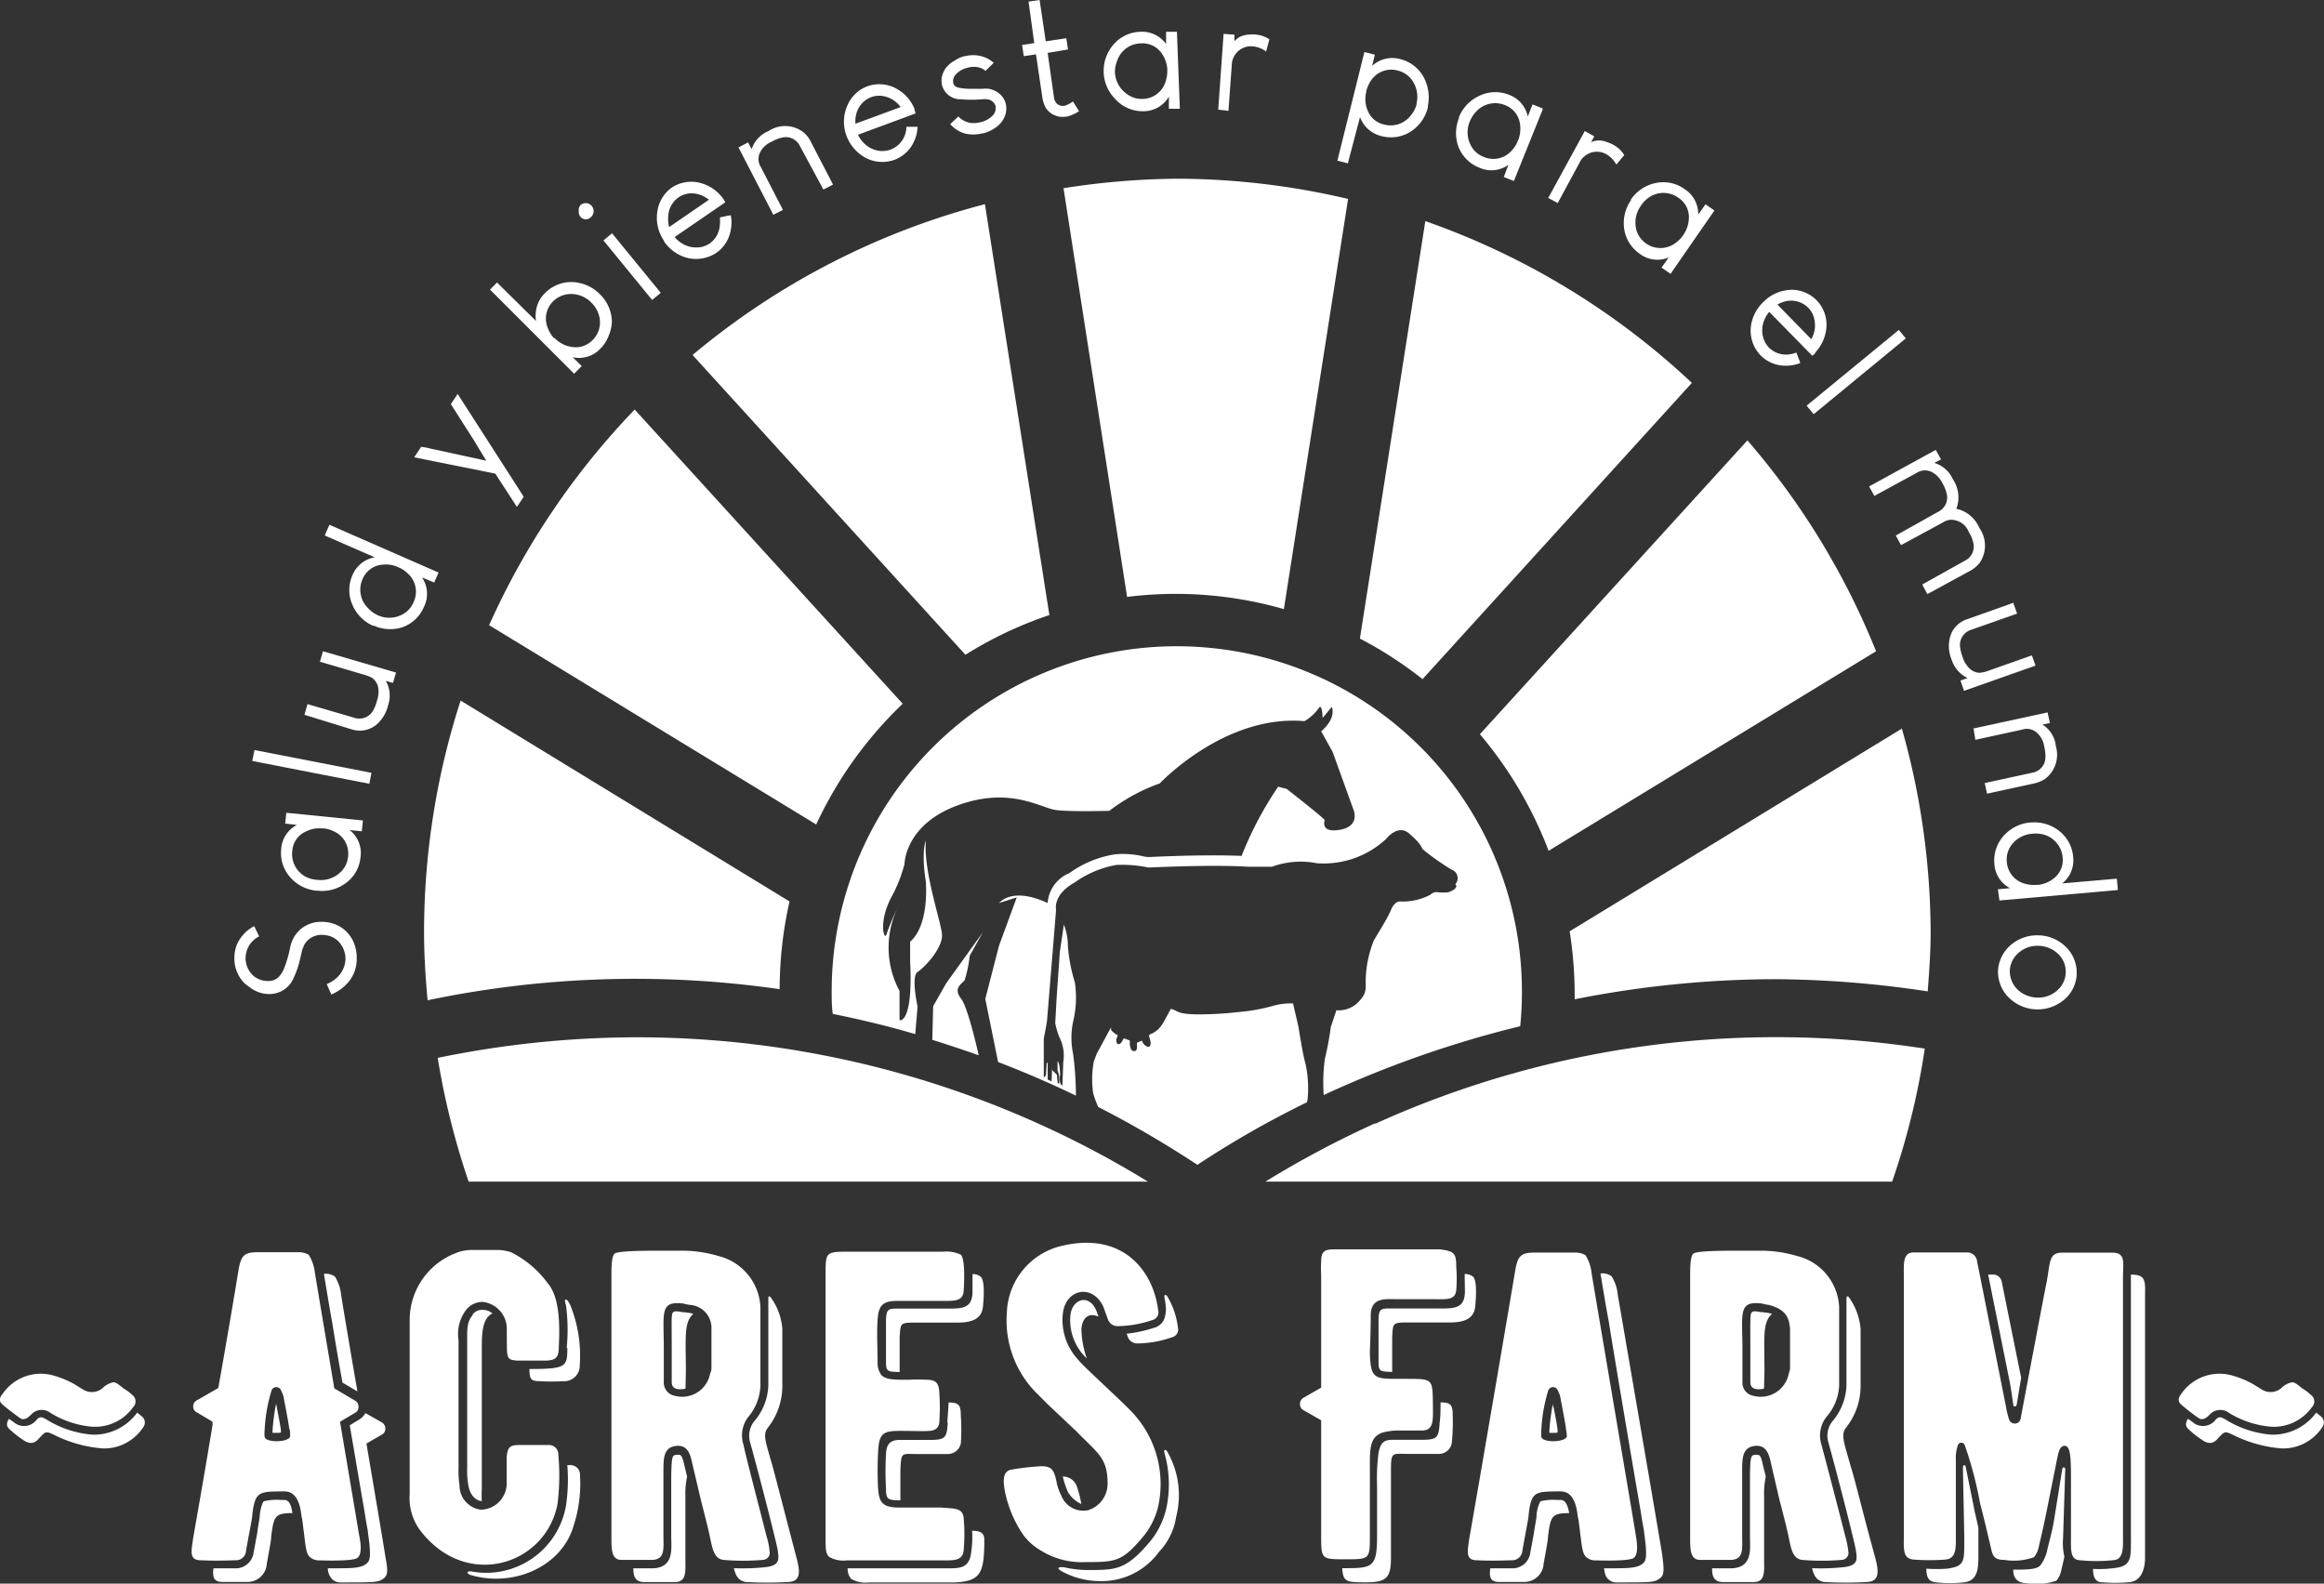 <svg xmlns="http://www.w3.org/2000/svg" viewBox="0 0 190.77 130"><rect x="0" y="0" width="190.77" height="130" fill="#333333" stroke="none"/><defs><style>.cls-1,.cls-2{fill:#fff;}.cls-2{fill-rule:evenodd;}</style></defs><g id="Capa_2" data-name="Capa 2"><g id="Capa_1-2" data-name="Capa 1"><path class="cls-1" d="M155.32,97A60.78,60.78,0,0,0,158,86.08a79.71,79.71,0,0,0-45.07,6.15l0,0h-.09A80.72,80.72,0,0,0,103.87,97Z"/><path class="cls-1" d="M94.23,97a80.21,80.21,0,0,0-42-11.85,81.46,81.46,0,0,0-16.3,1.69A62.4,62.4,0,0,0,38.47,97Z"/><path class="cls-1" d="M86.14,50.49,80.85,16.76a61.51,61.51,0,0,0-24,12.38l22.4,24.61A32.24,32.24,0,0,1,86.14,50.49Z"/><path class="cls-1" d="M64,81.2A32.75,32.75,0,0,1,64.81,74l-27-16.49a61.88,61.88,0,0,0-3,19c0,1.89.12,3.75.29,5.6A83.27,83.27,0,0,1,64,81.2Z"/><path class="cls-1" d="M96.6,48.75A32.29,32.29,0,0,1,105.39,50l5.27-33.67a61.8,61.8,0,0,0-14-1.66,62.76,62.76,0,0,0-9.36.78L92.52,49A32.25,32.25,0,0,1,96.6,48.75Z"/><path class="cls-1" d="M74.1,57.77l-22-24.15a62.11,62.11,0,0,0-11.95,17.7L67,67.68A32.8,32.8,0,0,1,74.1,57.77Z"/><path class="cls-1" d="M156.12,59.81,128.85,76.45a33.75,33.75,0,0,1,.41,5c0,.19,0,.38,0,.58a85.24,85.24,0,0,1,16.43-1.65,86.19,86.19,0,0,1,12.55,1c.12-1.6.24-3.2.24-4.83A62,62,0,0,0,156.12,59.81Z"/><path class="cls-1" d="M138.88,31.43A61.76,61.76,0,0,0,117,18.15l-5.37,34.27a32.28,32.28,0,0,1,5.14,3.33Z"/><path class="cls-1" d="M127.12,69.84,154,53.46a61.49,61.49,0,0,0-10.56-17.31L121.48,60.27A32.88,32.88,0,0,1,127.12,69.84Z"/><path class="cls-2" d="M79.19,80.45a10.35,10.35,0,0,0,.41-2l1.08-1.92-3,4.17-1.08,1.9-.07,2.76c1.28.4,2.55.82,3.81,1.27-.35-1.55-1-4.11-1.46-4.67C78.2,81.09,79,80.74,79.19,80.45Z"/><path class="cls-2" d="M96.6,53.05A28.33,28.33,0,0,0,68.27,81.38c0,.62,0,1.23.09,1.85,2.28.46,4.54,1,6.77,1.66l.19-2.26s-.55-2.49,0-2.84,2.14-2,2-3.16S75.8,71.48,76,69c0,0-.4.82,0,3.39,0,0,.31,3.55-1.29,4.91V79S75,83.2,74,83.74l-.16,0V81.35a7.55,7.55,0,0,1,0-7.14,19.31,19.31,0,0,0-1.07,2.48c-.15.61-.73-.93.42-3.08a11.73,11.73,0,0,0,1-2.47l.06-.21s0-3.21,4.34-4.81,6.86.23,8.12.38,4.35.06,4.35.06a15.13,15.13,0,0,1,4.14-2.25s5.34-5.69,11.88-5.11a3.85,3.85,0,0,0,1.16-1.05c.3-.52.33.79.33.79l.75-.91s.44.88-.87,2l.94,1.69,1.74,4.82s.5,1.28-1.11,1.57-1.31-.67-1.28-.78-3.12-2.57-3.12-2.57l-.7-.18a28.82,28.82,0,0,0-3,5.68c-1.47-.06-3.85-.08-7.52.09h-.2a2.8,2.8,0,0,1-.38-.06,7.22,7.22,0,0,0-2.29-.16,8.72,8.72,0,0,0-3.76,1.55A2.85,2.85,0,0,0,86,74.13c-1.32-.62-3-1-4,0l1.46-.46L82,77.65,80.88,82l1.05,5.18q3.24,1.24,6.39,2.76a26.77,26.77,0,0,0-.23-3.42,6.41,6.41,0,0,1,0-2.66,8.38,8.38,0,0,0,.14-3.23,13.09,13.09,0,0,1-.57-3,4.88,4.88,0,0,0-.33-1.73L87,78.13,86.73,82,86.62,84a7.63,7.63,0,0,0,.32,1.1,3.35,3.35,0,0,1,.34,2.1l-.07,1.9s-.31,0-.19-.91c0,0,0-.93-.21-1.07l0,.75a2,2,0,0,1,.12,1.1l-.11-.07-.06-.67-.39-.39,0-.29-.05,1.22L86,88.61V87.3l-.08-.09-.06,1.05-.18.2h0V85.27l.19-1,.08-.5.74-9.09s-.3-1.22,1.53-2.24A8.42,8.42,0,0,1,91.65,71a10.84,10.84,0,0,1,2.61.21c.42,0,5.06-.25,8.24-.06l1.91,0a6.89,6.89,0,0,1,3.68-.29,7.52,7.52,0,0,0,5.7-2s.95-1.24,1.87-.45,1,1.07,1.11,1.29a19.36,19.36,0,0,0,2.39,1.69.74.74,0,0,1,.3,1.2s.4.3-.58.66a4.46,4.46,0,0,1-.79,0,.72.72,0,0,0-.68.2,4.88,4.88,0,0,1-2.53.55s-.42,0-.7.7-1.21,2.14-1.42,2.53a9.46,9.46,0,0,0-.63,2.71c-.09,1.08.17,1.46-.51,2.19a2.25,2.25,0,0,1-1.92.8l-.46,1.38a24,24,0,0,1-.48,2.58,14.44,14.44,0,0,0-.1,3,88.07,88.07,0,0,1,16.13-5.65c.09-.91.14-1.83.14-2.77A28.33,28.33,0,0,0,96.6,53.05Z"/><path class="cls-2" d="M107.33,90.3a9.43,9.43,0,0,0-.17-3c-.22-.71-.57-3-.57-3l-.45-1.93a5.37,5.37,0,0,0-1.5.16,15.27,15.27,0,0,1-3,.55,29.07,29.07,0,0,1-3.23.19c-1.49,0-1.7-.21-2-.35a1.16,1.16,0,0,0-.3-.1l-.59,1.08a2.57,2.57,0,0,1-.52.66,3.51,3.51,0,0,1-.4.27c-.07,0-.31.11-.28.23s.23.59.07.81-.64-.2-.64-.45l-.42.18s0,.37,0,.42a.36.36,0,0,1-.13.26h-.06c-.22,0-.27-.07-.34-.26a1.91,1.91,0,0,1-.06-.33,2.44,2.44,0,0,0,0-.28l-.49-.18a3.79,3.79,0,0,1-.2.34c-.1.13-.3.25-.39,0s.07-.45.09-.59l-.18-.1s-.34-.25-.36-.34,0-.14,0-.21l-.18.31c-.39.74-1,1.85-1,1.85l-.24.63a7.92,7.92,0,0,0-.05,2.65,9.53,9.53,0,0,0,.41,1.1,85,85,0,0,1,8.14,4.75,79.58,79.58,0,0,1,9-5.14A.81.81,0,0,1,107.33,90.3Z"/><path class="cls-1" d="M19.24,78.75v-.11a2.84,2.84,0,0,1,.32-1.34,4.14,4.14,0,0,1,.31-.46l.27-.3a3.77,3.77,0,0,1,.46-.36,1.25,1.25,0,0,1,.27-.15h0l.4.83a2.43,2.43,0,0,0-.49.35,2,2,0,0,0-.62,1.46h0A1.93,1.93,0,0,0,20.7,80a1.44,1.44,0,0,0,.32.26,1.81,1.81,0,0,0,1,.27,1.14,1.14,0,0,0,.88-.36,2.07,2.07,0,0,0,.39-.6,9.86,9.86,0,0,0,.55-1.91,3.11,3.11,0,0,1,.21-.57,2.46,2.46,0,0,1,.39-.58,2.56,2.56,0,0,1,.33-.31,2,2,0,0,1,.29-.19,2.62,2.62,0,0,1,1.23-.34h.1a3,3,0,0,1,1.4.33,2.75,2.75,0,0,1,1.26,1.4,3.32,3.32,0,0,1,.23,1.07v.12A3.05,3.05,0,0,1,29,80a4.38,4.38,0,0,1-.29.48,3.54,3.54,0,0,1-.67.67,3.34,3.34,0,0,1-.57.36l-.27.13-.38-.85a3.47,3.47,0,0,0,.6-.34,3,3,0,0,0,.34-.3,1.85,1.85,0,0,0,.34-.47,2.07,2.07,0,0,0,.26-1v0a2.07,2.07,0,0,0-.41-1.2,1.55,1.55,0,0,0-.26-.29,1.76,1.76,0,0,0-.7-.37,2.61,2.61,0,0,0-.6-.08h0a1.66,1.66,0,0,0-1.18.5,1.72,1.72,0,0,0-.27.39c0,.07-.07.16-.11.28s-.08.32-.17.69a7.51,7.51,0,0,1-.56,1.69,2.15,2.15,0,0,1-2,1.31H22A2.67,2.67,0,0,1,20.44,81a3.34,3.34,0,0,1-.36-.28,2.49,2.49,0,0,1-.34-.41,2.6,2.6,0,0,1-.32-.62A2.8,2.8,0,0,1,19.24,78.75Z"/><path class="cls-1" d="M23.08,69.72a2.41,2.41,0,0,1,1.28-2h.05l-1-.11h0l.09-.89,0,0,6.29.63,0,0-.09.89h0l-1-.1h0a2.39,2.39,0,0,1,.89,2.26h0a2.94,2.94,0,0,1-1.26,2.13,3.23,3.23,0,0,1-2.22.59H26A3.27,3.27,0,0,1,23.81,72,3,3,0,0,1,23.08,69.72Zm3,2.51h0a2.33,2.33,0,0,0,1.94-.7,2,2,0,0,0,.55-1.19,2,2,0,0,0-1.22-2.12,2.33,2.33,0,0,0-.81-.22l-.15,0a2.4,2.4,0,0,0-1.24.24A1.87,1.87,0,0,0,24,69.79,2.11,2.11,0,0,0,25.15,72,2.51,2.51,0,0,0,26.06,72.23Z"/><path class="cls-1" d="M20.71,62.46l.18-.89h0l9.6,1.87h0l-.17.9h0l-9.6-1.87Z"/><path class="cls-1" d="M25,58.65l.24-.85h0l3.84,1.12a1.3,1.3,0,0,0,1.6-.69,2.81,2.81,0,0,0,.26-.7,2.21,2.21,0,0,0,.12-1,1.3,1.3,0,0,0-.47-.85,2.3,2.3,0,0,0-.56-.25l-3.77-1.11h0l.25-.86,0,0,6,1.75,0,0-.25.85h0l-.59-.17a2.46,2.46,0,0,1,.19,2,3,3,0,0,1-1,1.63,2.15,2.15,0,0,1-2,.35L25,58.68Z"/><path class="cls-1" d="M26.68,43.9l.36-.82h0L36,47v0l-.36.82h0l-1-.42h0a2.4,2.4,0,0,1,.16,2.42h0A3,3,0,0,1,33,51.5a3.27,3.27,0,0,1-2.29-.13l-.08,0a3.25,3.25,0,0,1-1.7-1.72,3,3,0,0,1,0-2.43,2.42,2.42,0,0,1,1.83-1.47h0l-4.1-1.79ZM31,50.5h0a2.28,2.28,0,0,0,2.05-.07,2,2,0,0,0,.9-1,2,2,0,0,0-.52-2.39,2.3,2.3,0,0,0-.7-.46l-.13-.06a2.44,2.44,0,0,0-1.26-.16,1.9,1.9,0,0,0-1.56,1.14,2.12,2.12,0,0,0,.41,2.4A2.53,2.53,0,0,0,31,50.5Z"/><path class="cls-1" d="M34.57,36.68a5,5,0,0,1,.75.14l4.6,1s-.36-.58-1-1.65c-1.28-2-1.91-3-1.91-3l.56-.83h0l4.87,7.58.55.86-.56.83h0l-1.77-2.73L34,37.54h0Z"/><path class="cls-1" d="M40.18,23.82l.62-.63h0L44,26.35h0a2.58,2.58,0,0,1,0-.83,2.44,2.44,0,0,1,.73-1.45,3,3,0,0,1,2.83-.84,3.27,3.27,0,0,1,1.63.87l.1.1a3.23,3.23,0,0,1,.94,2.21A3.28,3.28,0,0,1,50,27.47a3,3,0,0,1-.69,1.12h0l0,0a2.38,2.38,0,0,1-2.3.73h0l.74.73v0l-.62.63h0l-6.9-6.9Zm5.3,3.94.06,0a2.4,2.4,0,0,0,2,.73,2,2,0,0,0,1.16-.63A2.06,2.06,0,0,0,49.2,26a2.39,2.39,0,0,0-.61-1.11l-.08-.08a2.33,2.33,0,0,0-1.82-.67,2.12,2.12,0,0,0-1.35.66A2,2,0,0,0,45,27,2.44,2.44,0,0,0,45.48,27.76Z"/><path class="cls-1" d="M47.68,16.81l0,0a.65.65,0,0,1,.49-.13.7.7,0,0,1,.41.23l0,0a.68.68,0,0,1,.14.54.69.69,0,0,1-.22.38l0,0A.59.59,0,0,1,48,18a.64.64,0,0,1-.35-.2l0,0a.66.66,0,0,1-.14-.5A.59.59,0,0,1,47.68,16.81Zm1.86,2.92.7-.58h0l4,4.89h0l-.71.58h0l-4-4.89Z"/><path class="cls-1" d="M55.13,15.41a2.9,2.9,0,0,1,2.62-.31,3.31,3.31,0,0,1,1.58,1.17l.05.07c.11.17.16.26.14.28l-4.14,2.84a2.49,2.49,0,0,0,.72.59,2.2,2.2,0,0,0,1.54.21,2.16,2.16,0,0,0,.61-.27,2,2,0,0,0,.84-1.54,2.47,2.47,0,0,0,0-.6h0q.57-.13.9-.18a3,3,0,0,1,0,1.18,2.83,2.83,0,0,1-1.2,1.91,3,3,0,0,1-2.64.33,3.38,3.38,0,0,1-1.64-1.27l0-.05a3.31,3.31,0,0,1-.54-2.46A2.88,2.88,0,0,1,55.13,15.41Zm-.2,3.23,3.26-2.24a2.28,2.28,0,0,0-1.5-.53,1.88,1.88,0,0,0-1,.34,2,2,0,0,0-.84,1.68A2.19,2.19,0,0,0,54.93,18.64Z"/><path class="cls-1" d="M63,10.8l.1-.05a2.46,2.46,0,0,1,2.88.13,2.33,2.33,0,0,1,.56.72l1.84,3.55v0l-.79.41,0,0L65.67,12a1.28,1.28,0,0,0-1.49-.7,2.92,2.92,0,0,0-.85.34,1.88,1.88,0,0,0-.94.87,1.23,1.23,0,0,0,.07,1.21l1.81,3.51v0l-.79.4h0l-2.86-5.53v0l.79-.41h0l.29.56A2.39,2.39,0,0,1,63,10.8Z"/><path class="cls-1" d="M71.21,7.08a2.91,2.91,0,0,1,2.61.34,3.33,3.33,0,0,1,1.25,1.52l0,.08c.07.19.09.29.07.3l-4.71,1.74a2.32,2.32,0,0,0,.56.76,2.14,2.14,0,0,0,1.43.58,2.39,2.39,0,0,0,.66-.11A2,2,0,0,0,74.31,11a2.38,2.38,0,0,0,.1-.59h0c.38,0,.68,0,.91,0a3,3,0,0,1-.27,1.15,2.83,2.83,0,0,1-1.63,1.56,2.94,2.94,0,0,1-2.64-.33,3.41,3.41,0,0,1-1.29-1.63l0,0a3.32,3.32,0,0,1,.08-2.53A2.88,2.88,0,0,1,71.21,7.08Zm-1,3.08,3.72-1.37a2.25,2.25,0,0,0-1.33-.88,1.88,1.88,0,0,0-1.1.07A2,2,0,0,0,70.28,9.4,2.42,2.42,0,0,0,70.22,10.16Z"/><path class="cls-1" d="M79.14,4.61l.09,0a2.68,2.68,0,0,1,1.32,0,2.88,2.88,0,0,1,.48.18,3.16,3.16,0,0,1,.4.25c.08.07.13.11.13.13-.33.32-.55.53-.66.65h0a1.35,1.35,0,0,0-.43-.25,1.76,1.76,0,0,0-1.07,0,1.8,1.8,0,0,0-1,.61.79.79,0,0,0-.15.64.43.43,0,0,0,.28.32.79.79,0,0,0,.23.07,5,5,0,0,0,1,.08l.85,0a3.13,3.13,0,0,1,.58,0,2.37,2.37,0,0,1,.45.15,1.55,1.55,0,0,1,.29.17,1.56,1.56,0,0,1,.63.9v0a1.73,1.73,0,0,1-.15,1.19,2.07,2.07,0,0,1-.2.32,2.54,2.54,0,0,1-.32.33,3.12,3.12,0,0,1-1.19.6l-.08,0a3,3,0,0,1-1.46,0A2.64,2.64,0,0,1,78,10.19l.32-.3.35-.33a1.74,1.74,0,0,0,1,.53,2.28,2.28,0,0,0,.78-.05,2,2,0,0,0,1-.52,1,1,0,0,0,.18-.23.9.9,0,0,0,.09-.59.8.8,0,0,0-.7-.55,2.15,2.15,0,0,0-.41,0,9.62,9.62,0,0,1-1.71,0A1.56,1.56,0,0,1,77.33,7V7a1.62,1.62,0,0,1,.18-1.2,1.29,1.29,0,0,1,.23-.33A2.06,2.06,0,0,1,78.33,5,2.85,2.85,0,0,1,79.14,4.61Z"/><path class="cls-1" d="M84.43.13,85.34,0h0l.5,3.39,1.69-.25h0l.14.92h0L86,4.34,86.52,8a.87.87,0,0,0,.21.48.74.74,0,0,0,.41.21h.23A2.16,2.16,0,0,0,88,8.38l.07-.05c.3.47.47.73.5.8a2.4,2.4,0,0,1-.35.2,2.72,2.72,0,0,1-.7.25h-.11a1.47,1.47,0,0,1-.76-.09,1.55,1.55,0,0,1-.85-.72,2.49,2.49,0,0,1-.23-.73l-.53-3.58-1,.15h0l-.14-.92h0l1-.15Z"/><path class="cls-1" d="M93.6,2.61a2.42,2.42,0,0,1,2.12,1l0,0h0l0-1,0,0,.89,0,0,0,.24,6.32v0l-.9,0v0l0-1h0a2.4,2.4,0,0,1-2.11,1.2h0a3,3,0,0,1-2.29-1A3.25,3.25,0,0,1,90.6,6V5.93a3.27,3.27,0,0,1,.81-2.28A3,3,0,0,1,93.6,2.61Zm-2.08,3.3v0a2.31,2.31,0,0,0,1,1.82,2,2,0,0,0,1.25.39,2,2,0,0,0,1.93-1.5,2.48,2.48,0,0,0,.12-.84V5.66a2.5,2.5,0,0,0-.41-1.2,1.89,1.89,0,0,0-1.7-.9,2.09,2.09,0,0,0-2,1.41A2.45,2.45,0,0,0,91.52,5.91Z"/><path class="cls-1" d="M103,2.83a2.41,2.41,0,0,1,1.2.4l-.27,1h0a2.1,2.1,0,0,0-1.06-.42,1.57,1.57,0,0,0-1.62.92,1.42,1.42,0,0,0-.13.5l-.28,3.87,0,0L100,9l0,0,.44-6.22,0,0,.89.07,0,0,0,.54h0a1.5,1.5,0,0,1,.89-.51A3.15,3.15,0,0,1,103,2.83Z"/><path class="cls-1" d="M115,4.87v0h0a3,3,0,0,1,1.8,1.35,3.5,3.5,0,0,1,.41,1.08,3.38,3.38,0,0,1,0,1.39l0,.14a3.34,3.34,0,0,1-1.45,2,3.05,3.05,0,0,1-2.37.34,2.47,2.47,0,0,1-1.75-1.56v0h0l-1,3.8h0l-.86-.22v0L112,4.27h0l.86.22v0l-.23.92A2.44,2.44,0,0,1,115,4.87Zm-2.85,2.62v.07a2.41,2.41,0,0,0,.18,1.65,1.85,1.85,0,0,0,1.24,1,2.08,2.08,0,0,0,2.21-.7,2.35,2.35,0,0,0,.5-.93l0-.1A2.34,2.34,0,0,0,116,6.72a2,2,0,0,0-1.23-.92,2,2,0,0,0-2.26.86A2.84,2.84,0,0,0,112.15,7.49Z"/><path class="cls-1" d="M123.89,7.79a2.41,2.41,0,0,1,1.52,1.78v0h0l.39-1h0l.83.33V9l-2.36,5.86h0l-.83-.33v0l.38-1h0a2.4,2.4,0,0,1-2.42.22h0A3,3,0,0,1,119.7,12a3.3,3.3,0,0,1,.06-2.3l0-.08a3.24,3.24,0,0,1,1.67-1.75A3,3,0,0,1,123.89,7.79ZM120.64,10v0a2.29,2.29,0,0,0,.13,2,1.93,1.93,0,0,0,1,.87,2,2,0,0,0,2.38-.58,2.45,2.45,0,0,0,.44-.72l.06-.13a2.6,2.6,0,0,0,.12-1.27,1.92,1.92,0,0,0-1.18-1.52,2.12,2.12,0,0,0-2.39.48A2.61,2.61,0,0,0,120.64,10Z"/><path class="cls-1" d="M132.4,11.87a2.35,2.35,0,0,1,.93.86l-.65.78h0a2.19,2.19,0,0,0-.79-.83,1.57,1.57,0,0,0-1.85.17,1.3,1.3,0,0,0-.33.41l-1.84,3.41h0l-.78-.42v0l3-5.49h0l.78.43v0l-.26.48h0a1.58,1.58,0,0,1,1-.1A3.58,3.58,0,0,1,132.4,11.87Z"/><path class="cls-1" d="M138.31,15.54a2.42,2.42,0,0,1,1.09,2.08v0h0l.6-.85h0l.73.51v0l-3.6,5.2h0l-.74-.51v0l.59-.84h0a2.39,2.39,0,0,1-2.41-.32h0a3,3,0,0,1-1.26-2.14,3.28,3.28,0,0,1,.57-2.23l0-.07a3.26,3.26,0,0,1,2-1.34A3,3,0,0,1,138.31,15.54Zm-3.64,1.39,0,0a2.35,2.35,0,0,0-.33,2,2.06,2.06,0,0,0,3.22,1,2.58,2.58,0,0,0,.59-.6l.08-.12a2.55,2.55,0,0,0,.4-1.21,1.9,1.9,0,0,0-.82-1.74,2.1,2.1,0,0,0-2.43-.07A2.43,2.43,0,0,0,134.67,16.93Z"/><path class="cls-1" d="M149.12,24.65a2.89,2.89,0,0,1,.77,2.52,3.45,3.45,0,0,1-.88,1.77L149,29c-.15.15-.23.21-.25.19l-3.52-3.59a2.65,2.65,0,0,0-.46.82,2.17,2.17,0,0,0,.06,1.55,2.27,2.27,0,0,0,.37.56,2,2,0,0,0,1.67.56,2.15,2.15,0,0,0,.58-.15h0c.15.36.26.64.33.86a3.2,3.2,0,0,1-1.15.22,2.86,2.86,0,0,1-2.1-.84,2.92,2.92,0,0,1-.78-2.55,3.38,3.38,0,0,1,1-1.84l0,0a3.31,3.31,0,0,1,2.34-1A2.88,2.88,0,0,1,149.12,24.65Zm-3.21.36,2.77,2.83a2.21,2.21,0,0,0,.26-1.58,1.83,1.83,0,0,0-.51-1,2,2,0,0,0-1.8-.54A2.4,2.4,0,0,0,145.91,25Z"/><path class="cls-1" d="M155.86,27.07l.58.71h0L148.88,34h0l-.58-.7h0l7.56-6.21Z"/><path class="cls-1" d="M160.28,39.29l.06.1a2.67,2.67,0,0,1,.25,2.38,2.6,2.6,0,0,1,1.84,1.47l.09.16a2.5,2.5,0,0,1,0,2.78,2.45,2.45,0,0,1-.75.65l-3.56,1.94h0l-.42-.79v0L161.34,46a1.28,1.28,0,0,0,.67-1.27,2.31,2.31,0,0,0-.29-.86l-.11-.2a1.56,1.56,0,0,0-1.52-1,1.36,1.36,0,0,0-.59.21l-3.45,1.87h0l-.43-.79v0L159.12,42a1.3,1.3,0,0,0,.67-1.51,3.14,3.14,0,0,0-.35-.84,2,2,0,0,0-.9-.92,1.26,1.26,0,0,0-1.21.09l-3.47,1.89h0l-.43-.78v0l5.47-3h0l.43.78v0l-.55.29A2.41,2.41,0,0,1,160.28,39.29Z"/><path class="cls-1" d="M165.28,49.54l.3.83v0l-3.78,1.33a1.31,1.31,0,0,0-.89,1.5,3.5,3.5,0,0,0,.19.72,2.19,2.19,0,0,0,.51.89,1.28,1.28,0,0,0,.88.42,2.68,2.68,0,0,0,.59-.12l3.71-1.31h0l.3.84v0l-5.87,2.07h0l-.29-.85v0l.59-.2a2.49,2.49,0,0,1-1.31-1.49,2.91,2.91,0,0,1-.13-1.9,2.13,2.13,0,0,1,1.4-1.44l3.8-1.35Z"/><path class="cls-1" d="M168.74,61.08l0,.11a2.49,2.49,0,0,1-.88,2.76,2.62,2.62,0,0,1-.84.35l-3.91.85,0,0-.19-.87v0l3.91-.85a1.28,1.28,0,0,0,1.07-1.25,3,3,0,0,0-.1-.91,1.83,1.83,0,0,0-.61-1.13,1.21,1.21,0,0,0-1.18-.25l-3.86.84,0,0L162,59.8v0l6.08-1.32h0l.19.87,0,0-.61.13A2.39,2.39,0,0,1,168.74,61.08Z"/><path class="cls-1" d="M173.77,72.17l.08.89,0,0-9.72.86,0,0L164,73v0l1-.09h0a2.39,2.39,0,0,1-1.29-2.06h0a3,3,0,0,1,.85-2.33,3.27,3.27,0,0,1,2.07-1h.08a3.26,3.26,0,0,1,2.32.69,3,3,0,0,1,1.15,2.15,2.41,2.41,0,0,1-.9,2.16l0,0h0l4.46-.39Zm-6.94-3.73h0a2.34,2.34,0,0,0-1.77,1,2,2,0,0,0-.33,1.27,2,2,0,0,0,1.6,1.86,2.66,2.66,0,0,0,.84.07l.14,0a2.46,2.46,0,0,0,1.18-.46,1.9,1.9,0,0,0,.83-1.74,2.14,2.14,0,0,0-1.52-1.92A2.57,2.57,0,0,0,166.83,68.44Z"/><path class="cls-1" d="M170.47,79.79V80a2.9,2.9,0,0,1-.86,1.91,3.37,3.37,0,0,1-4.91-.23,3,3,0,0,1-.69-2,3,3,0,0,1,.93-2,3.31,3.31,0,0,1,2.38-.9h.08a3.32,3.32,0,0,1,2.29,1.06A2.93,2.93,0,0,1,170.47,79.79Zm-3.15-2.15h0a2.33,2.33,0,0,0-1.69.64,2,2,0,0,0-.65,1.4,2.09,2.09,0,0,0,.86,1.74,2.43,2.43,0,0,0,1.36.47,2.33,2.33,0,0,0,1.78-.69,2,2,0,0,0,.59-1.32v-.1a2,2,0,0,0-.64-1.49A2.4,2.4,0,0,0,167.32,77.64Z"/><path class="cls-1" d="M7.61,117.12A7.77,7.77,0,0,1,4.17,116a1.18,1.18,0,0,0-1.63.14c-.11.11-.54.55-.91.26-.61-.44-1.08-.8-1.41-1.09s-.29-.54,0-.9a3.8,3.8,0,0,1,4.19-1.49,7.8,7.8,0,0,1,1.67.69l.76.47a1.38,1.38,0,0,0,1.56-.11,1.72,1.72,0,0,1,.9-.5c.18,0,.36.1.83.5a4,4,0,0,1,.73.54.66.66,0,0,1,.07,1A3.83,3.83,0,0,1,7.61,117.12Zm4.05-.84-.4-.32a4.4,4.4,0,0,1-3.65,1.81,8.33,8.33,0,0,1-3.77-1.23c-.43-.26-.58-.26-.83,0a1.29,1.29,0,0,1-1.77.29c-.19-.14-.33-.25-.51-.36-.22.36-.22.62.07.87a9.1,9.1,0,0,0,1.05.83c.51.37.91.37,1.27,0,.65-.72.61-.72,1.45-.32a10.78,10.78,0,0,0,3.87,1.05,3.83,3.83,0,0,0,3.29-1.7A.65.65,0,0,0,11.66,116.28Z"/><path class="cls-1" d="M29.36,127.87c-.32.32-2.89.22-3.18.22a1.13,1.13,0,0,1-.73-.26c-.32-.29-.36-.83-.5-2-.08-.54-.11-1-.18-1.27s-.11-2.1-1.38-2.13a1.48,1.48,0,0,0-.29,0c-1.88,0-2.17.07-2.39,1.92,0,.29-.22,1.27-.51,2.93a.83.83,0,0,1-.9.8q-1.68.06-2.82,0c-1,0-.76-.8-.62-1.85.87-4.92,1.38-8,1.59-9.26a2.08,2.08,0,0,1,0-.26l-1.27-.76a.51.51,0,0,1-.32-.5.56.56,0,0,1,.32-.51l1.74-1c.8-4.49,1.34-7.75,1.67-9.74.21-1.2.5-1.41,1.66-1.41h3.29a1.77,1.77,0,0,1,.8.21,3.49,3.49,0,0,1,.51,1.49c1,6,1.55,9.19,1.59,9.48l1.7,1a.58.58,0,0,1,.29.51.53.53,0,0,1-.29.5l-1.23.73c1,5.9,1.52,9,1.56,9.26C29.69,127,29.65,127.61,29.36,127.87ZM24,124.21c-1.45,0-1.52.26-1.74,1.92,0,.29-.07.62-.36,2.24a1.58,1.58,0,0,1-1.59,1.49c-1.12,0-1.3,0-2.06,0s-.8-.47-.73-1.12h.18c.47,0,1,0,1.56,0a1.48,1.48,0,0,0,1.56-1.3l.29-1.56c.1-.8.21-1.23.21-1.45s.15-1,.33-1.19a4.42,4.42,0,0,1,1.41-.11h.14l0,0h.07C23.5,123.13,23.86,123.13,24,124.21Zm-.25-6.88c-.07-.65-.47-2.57-.47-2.67a3,3,0,0,0-.22-.55.42.42,0,0,0-.76,0,13.22,13.22,0,0,0-.58,3.33,2.21,2.21,0,0,0,0,.47c0,.55,2,.51,2.1,0C23.82,117.88,23.82,117.66,23.79,117.33Zm-1.05.29h-.33v-.14a17.34,17.34,0,0,1,.29-2.24,1.94,1.94,0,0,1,.07.32c.11.58.29,1.49.33,1.85v.18A1.2,1.2,0,0,1,22.74,117.62ZM28,106.29c.61,3.73,1.08,6.41,1.34,7.93-.4-.22-.84-.51-1.23-.72-.11-.65-.4-2.21-.84-4.93-.21-1.15-.43-2.49-.68-4a1.27,1.27,0,0,1,.9.22A3.4,3.4,0,0,1,28,106.29Zm3.58,23.21c-.47.4-.65.4-3.58.4a1,1,0,0,1-.73-.26,1.33,1.33,0,0,1-.36-.9c.11,0,.25,0,.4,0,1.7,0,2.46,0,2.89-.5.26-.29.19-1.13,0-2.46,0-.15-.11-.58-.29-1.78-.25-1.41-.65-3.8-1.2-7l.84-.51A1.64,1.64,0,0,0,30,116l1.34.76a.58.58,0,0,1,.29.51.53.53,0,0,1-.29.5l-1.26.73c1,5.9,1.52,9,1.55,9.26C31.82,128.77,31.86,129.24,31.57,129.5Z"/><path class="cls-1" d="M45.83,119.4a18.74,18.74,0,0,1-.07,4.09c-1,5.07-7.64,7.09-11.37,2a4.47,4.47,0,0,1-.76-2.83c0-11.55,0-13.36,0-14.33a5.88,5.88,0,0,1,3.8-5.47,3.4,3.4,0,0,1,1.23-.25c1,0,1.81,0,2.28,0a3.87,3.87,0,0,1,1,.18A8.39,8.39,0,0,1,45,105.39c1.09,1.3.91,4.13.87,5.21,0,.87-.29,1.09-1.16,1.09s-1.48,0-2.24,0c-1-.07-.84-.22-.87-2.5a2.22,2.22,0,0,0-2-2.32,1.74,1.74,0,0,0-1.31.62,3.28,3.28,0,0,0-.65,2.53c0,4.2,0,7.68,0,10.5a7.88,7.88,0,0,0,.08,1.41,2,2,0,0,0,1.77,2,2.17,2.17,0,0,0,2.1-2.31v-2c.07-.79.25-1,1-1s1.59,0,2.43,0A.76.76,0,0,1,45.83,119.4Zm-7-11.48c-.51.58-.48,1.16-.48,2.1,0,4.2,0,7.68,0,10.5a6.32,6.32,0,0,0,.08,1.3v0c.11.83.54,1.34,1.12,1.41a8.87,8.87,0,0,1,0-1c0-2.82,0-7.49,0-11.69,0-1.3.11-2.35.87-2.72a1.16,1.16,0,0,0-.72-.29A1,1,0,0,0,38.78,107.92Zm8,12.35h-.26a14.5,14.5,0,0,1-.11,3.33A6.65,6.65,0,0,1,38.7,129c-.4-.07-.43.18-.07.29,3.55,1.05,7.53-.72,8.47-4.09a11.06,11.06,0,0,0,.51-4.09A.78.78,0,0,0,46.78,120.27Zm-.26-9.63c0,1.55-.07,1.74-3.11,1.74,0,.86.14,1,.87,1a15.37,15.37,0,0,0,1.92,0,1.27,1.27,0,0,0,1.34-1.3,11.09,11.09,0,0,0-.8-5c-.07-.14-.22-.4-.33-.4s-.11.11,0,.47A15.17,15.17,0,0,1,46.52,110.64Z"/><path class="cls-1" d="M62.92,126.09a5.89,5.89,0,0,1,.25,1.24.58.58,0,0,1-.54.72,19.38,19.38,0,0,1-3.26,0c-.79-.11-.9-1-1.12-2-.11-.54-.36-1.52-.72-2.93l-.69-2.93c-.15-.69-.33-1.63-1.38-1.49s-1,1.12-1,2.25v5.1c0,1.09.14,1.92-.87,2-.83,0-1.7,0-2.57,0s-.83-.91-.83-2.1v-21.4c0-.9.07-1.45.25-1.63s1.38-.25,3.48-.25h1.92a10.24,10.24,0,0,1,3.11.43,4.53,4.53,0,0,1,3.47,4.2c0,1,0,3.12,0,6.45a4.21,4.21,0,0,1-1,2.57,2.48,2.48,0,0,0-.39,2.28C61.29,119.8,61.94,122.26,62.92,126.09Zm-7.38-6.66c-.37,0-.4.18-.44,1.6v5.1c0,1,.25,2.53-1.48,2.61-.55,0-1.09,0-1.63,0,0,.65.14,1.09.83,1.13.87,0,1.74,0,2.57,0,1,0,.87-.87.87-2v-5.1a7,7,0,0,1,.14-1.56l-.21-.87C56,119.51,55.93,119.36,55.54,119.43Zm2.86-7.05v-3.26a1.89,1.89,0,0,0-1.74-2,2.93,2.93,0,0,1-.54-.11c-2-.25-1.63.73-1.63,3.73,0,1.6,0,2.61,0,2.68a1.1,1.1,0,0,0,.91,1.16,2.33,2.33,0,0,0,2.89-1.81C58.36,112.59,58.4,112.45,58.4,112.38Zm-2.1.21c0-2.89-.18-4,.61-4.74a4.16,4.16,0,0,0-.9-.14c-.47-.08-.69-.11-.8.07s-.07,1-.07,3c0,1.6,0,2.61,0,2.68,0,.58.51.65,1.13.54Zm8.47,17.27c1-.07.9-.91.61-2-1-3.8-1.63-6.29-1.95-7.45-.58-2.1-.87-2.64-.36-3.26a5.54,5.54,0,0,0,1.15-3.4c0-3.33,0-3.66,0-4.64a5,5,0,0,0-.87-2.49c-.18-.29-.28-.26-.28,0v.62c0,1,0,3.11,0,6.48a4.75,4.75,0,0,1-1.2,3,1.94,1.94,0,0,0-.29,1.7c.58,2.06,2,7.56,2.25,8.76.1.76.28,1.37-1.13,1.48a17.32,17.32,0,0,1-2.46.07c.15.62.36,1,.94,1.13A30.13,30.13,0,0,0,64.77,129.86Z"/><path class="cls-1" d="M79.1,124.57a14.46,14.46,0,0,1,0,2.72c-.08.87-.95.8-1.71.8H69.51a2.33,2.33,0,0,1-1.45-.29c-.32-.29-.29-.76-.29-2.1V104.63c0-1.81,0-1.88,1.81-1.88H77.4a2.81,2.81,0,0,1,1.48.25c.33.33.29,2.14.22,3s-.83.79-1.88.79H73.64c-1.2,0-1.52.4-1.6,1.53s0,2.42,0,3.58a1.6,1.6,0,0,0,.33,1c.43.4,1.23.36,2.35.36a10.38,10.38,0,0,1,1.27,0c.86,0,1.08.25,1.12,1.12a17.35,17.35,0,0,1,0,2.28c0,.51-.29.76-.8.8s-1.37,0-2.42,0c-1.38,0-1.74.18-1.81,1.74a28.36,28.36,0,0,0,0,3c.08,1.16.4,1.52,1.6,1.55h3.54C78.27,123.85,79,123.74,79.1,124.57Zm1.7,1.81c0-.61-.43-.72-1-.72a8.67,8.67,0,0,1-.07,1.7c-.15,1.49-1,1.38-2.36,1.38H69.58a1.27,1.27,0,0,0,.29.87,2.33,2.33,0,0,0,1.45.29l7,0C80.51,129.82,80.8,129.14,80.8,126.38Zm-3-9.62c-.07,1.23-.18,1.44-1.41,1.44H73.89c-.8,0-1.12.33-1.16,1.13a25.58,25.58,0,0,0,0,2.89c0,.83.15.91,1,.94h.18c0-.76,0-1.84,0-2.46.07-1.56.07-1.34,1.44-1.34,1,0,1.89,0,2.43,0a1.09,1.09,0,0,0,1.09-.87,15.28,15.28,0,0,0,0-2.24c0-.87-.11-1.12-1-1.12C77.84,115.71,77.8,116.25,77.76,116.76ZM79.83,106c0,1.56-1,1.42-2.61,1.42H73.64c-.76,0-.87.1-.91.9,0,1.23,0,2.21,0,3.51,0,.8.18.76,1.12.8,0-.83,0-2,0-2.86.08-1.12,0-1.2,1.23-1.2H78.6c1.23,0,2-.32,2.09-1.33.08-.84.15-2.1-.18-2.43a1,1,0,0,0-.68-.22Z"/><path class="cls-1" d="M93,116a8.59,8.59,0,0,1,2.17,7.13,6.07,6.07,0,0,1-1.45,3.15c-1.63,1.91-2.17,1.95-4.6,1.95a6.34,6.34,0,0,1-3.76-1A4.58,4.58,0,0,1,84,126a9.64,9.64,0,0,1-1.55-3.8c-.08-.54-.18-1.45.58-1.56a21.11,21.11,0,0,1,2.42-.28c.73,0,1,.18,1.2.94,0,.07.07.21.1.47a4.31,4.31,0,0,0,.37,1,1.93,1.93,0,0,0,2.2,1.2,2.28,2.28,0,0,0,1.6-2.14c0-2.14-.73-2.46-2.61-4.38L86,115.27l-1-1a8.44,8.44,0,0,1-2.35-6.52A5.83,5.83,0,0,1,87,102.31c5.32-1.34,7.71,2.21,8.07,5.25a.65.65,0,0,1-.47.8,9.1,9.1,0,0,1-2.79.5.84.84,0,0,1-.87-.57l-.36-1c-.87-1.91-3.08-1.52-3.33.51a4.78,4.78,0,0,0,1.34,3.91C88.66,111.91,92.32,115.24,93,116Zm-5.61,12.66c-.62-.07-.66.11-.15.37a6.59,6.59,0,0,0,3,.76,5.81,5.81,0,0,0,4.89-2.39,5.28,5.28,0,0,0,1.41-2.86,7.15,7.15,0,0,0-.69-5.32c-.18-.33-.36-.22-.25.11a9.28,9.28,0,0,1,.25,3.87,6.6,6.6,0,0,1-1.59,3.51c-1.92,2.24-2.79,2.17-5.11,2.17A9,9,0,0,1,87.36,128.66Zm1.37-5.21a8.3,8.3,0,0,0-.36-1.41,1.19,1.19,0,0,0-1.16-.83,6.89,6.89,0,0,0,.44,1.3A2.51,2.51,0,0,0,88.73,123.45Zm1.41-15.38L90,107.6c-.58-1.41-1.95-1-2.13.32a4.31,4.31,0,0,0,1.34,3.59,7.75,7.75,0,0,1-.44-2.43C88.84,108.25,89.31,107.71,90.14,108.07Zm4.64.9a10.65,10.65,0,0,1-2.32.51l.07.22a.84.84,0,0,0,.87.58,8.84,8.84,0,0,0,2.79-.51.65.65,0,0,0,.47-.8,6.55,6.55,0,0,0-.83-2.49c-.18-.29-.33-.22-.26.1a6.47,6.47,0,0,1,.11.87C95.68,108.29,95.46,108.72,94.78,109Z"/><path class="cls-1" d="M119.54,104a11.64,11.64,0,0,1,0,1.89c-.07.86-.83.76-1.74.76h-1.55l-1.56,0c-.94,0-2.1-.18-2.17,1.23,0,.37,0,1.38-.07,3a8.09,8.09,0,0,0,.07,1.16c.18,1.34.9,1.12,3.22,1.15,1.81,0,1.85.08,1.88,1.85,0,1.45.15,2.35-.87,2.39.08,0-.61,0-2,0a5,5,0,0,0-1.3.18c-.72.29-1,.76-1,2.28v6.11c0,2,0,2-2,2s-2,0-2-2v-9.41l-1.45-.83a.55.55,0,0,1-.29-.51.58.58,0,0,1,.29-.51l1.45-.83v-9.19a9.58,9.58,0,0,1,0-1.16c0-.8.26-1,1-1,.29,0,1.13,0,2.61,0h6.15C119.36,102.71,119.54,102.86,119.54,104Zm-.29,12.24c0-.87-.11-1.12-1-1.12,0,.58,0,1.12-.07,1.63-.07,1.23-.18,1.44-1.41,1.44h-2.47c-.79,0-1,.33-1.15,1.13a16.93,16.93,0,0,0-.11,2.64v4.12c0,2.57-.36,2.65-2.64,2.65h-.22c.07,1.16.36,1.16,2,1.16s2-.4,2-2v-7.2c0-1.56.1-1.34,1.48-1.34,1,0,1.88,0,2.43,0a1.08,1.08,0,0,0,1.08-.87A16.84,16.84,0,0,0,119.25,116.25Zm1-10.25c0,1.56-1,1.42-2.6,1.42h-3.59c-.76,0-.87.1-.9.9,0,1.23,0,2.21,0,3.51,0,.8.18.76,1.12.8,0-.83,0-2,0-2.86.07-1.12,0-1.2,1.23-1.2H119c1.23,0,2-.32,2.1-1.33.07-.84.15-2.1-.18-2.43a1.08,1.08,0,0,0-.69-.22Z"/><path class="cls-1" d="M134.13,127.87c-.33.32-2.9.22-3.19.22a1.1,1.1,0,0,1-.72-.26c-.33-.29-.36-.83-.51-2-.07-.54-.11-1-.18-1.27s-.11-2.1-1.38-2.13a1.48,1.48,0,0,0-.29,0c-1.88,0-2.17.07-2.38,1.92,0,.29-.22,1.27-.51,2.93a.85.85,0,0,1-.91.8q-1.68.06-2.82,0c-1,0-.76-.8-.62-1.85.87-4.92,3.44-20,3.77-22,.22-1.2.51-1.41,1.66-1.41h3.3a1.76,1.76,0,0,1,.79.21,3.36,3.36,0,0,1,.51,1.49c1,6,3.59,21.17,3.62,21.46C134.45,127,134.42,127.61,134.13,127.87Zm-5.32-3.66c-1.45,0-1.52.26-1.74,1.92,0,.29-.07.62-.36,2.24a1.58,1.58,0,0,1-1.6,1.49c-1.12,0-1.3,0-2.06,0s-.8-.47-.72-1.12h.18c.47,0,1,0,1.55,0a1.47,1.47,0,0,0,1.56-1.3l.29-1.56c.11-.8.22-1.23.22-1.45a2.78,2.78,0,0,1,.32-1.19,4.49,4.49,0,0,1,1.41-.11H128l0,0h.07C128.26,123.13,128.62,123.13,128.81,124.21Zm-.26-6.88c-.07-.65-.47-2.57-.47-2.67a2.4,2.4,0,0,0-.22-.55.42.42,0,0,0-.76,0,13.22,13.22,0,0,0-.58,3.33,2.93,2.93,0,0,0,0,.47c0,.55,2,.51,2.1,0A5,5,0,0,0,128.55,117.33Zm-1.05.29h-.32v-.14a17.34,17.34,0,0,1,.29-2.24c0,.1,0,.18.07.32.11.58.29,1.49.32,1.85v.18A1.17,1.17,0,0,1,127.5,117.62Zm8.83,11.88c-.47.4-.65.4-3.58.4a.93.93,0,0,1-.72-.26c-.22-.18-.29-.43-.36-.9.1,0,.25,0,.39,0,1.7,0,2.46,0,2.9-.5.25-.29.18-1.13,0-2.46,0-.15-.11-.58-.29-1.78-.29-1.63-2.28-13.36-2.6-15.46-.22-1.15-.44-2.49-.69-4a1.24,1.24,0,0,1,.9.22,3.27,3.27,0,0,1,.51,1.48s3.69,21.43,3.66,21.43C136.59,128.77,136.62,129.24,136.33,129.5Z"/><path class="cls-1" d="M151.47,126.09a7.53,7.53,0,0,1,.25,1.24.58.58,0,0,1-.54.72,19.4,19.4,0,0,1-3.26,0c-.8-.11-.91-1-1.12-2-.11-.54-.36-1.52-.73-2.93l-.68-2.93c-.15-.69-.33-1.63-1.38-1.49s-1,1.12-1,2.25v5.1c0,1.09.14,1.92-.87,2-.83,0-1.7,0-2.57,0s-.83-.91-.83-2.1v-21.4c0-.9.07-1.45.25-1.63s1.37-.25,3.47-.25h1.92a10.26,10.26,0,0,1,3.12.43,4.53,4.53,0,0,1,3.47,4.2c0,1,0,3.12,0,6.45a4.21,4.21,0,0,1-1.05,2.57,2.48,2.48,0,0,0-.4,2.28C149.84,119.8,150.49,122.26,151.47,126.09Zm-7.39-6.66c-.36,0-.4.18-.43,1.6v5.1c0,1,.25,2.53-1.49,2.61-.54,0-1.08,0-1.62,0,0,.65.14,1.09.83,1.13.87,0,1.74,0,2.57,0,1,0,.87-.87.87-2v-5.1a6.49,6.49,0,0,1,.14-1.56l-.22-.87C144.55,119.51,144.48,119.36,144.08,119.43Zm2.86-7.05v-3.26c-.07-1.16-.54-1.67-1.74-2a3.35,3.35,0,0,1-.54-.11c-2-.25-1.63.73-1.63,3.73,0,1.6,0,2.61,0,2.68a1.1,1.1,0,0,0,.9,1.16,2.34,2.34,0,0,0,2.9-1.81A3.83,3.83,0,0,0,146.94,112.38Zm-2.1.21c0-2.89-.18-4,.62-4.74a4.18,4.18,0,0,0-.91-.14c-.47-.08-.68-.11-.79.07s-.08,1-.08,3c0,1.6,0,2.61,0,2.68,0,.58.51.65,1.12.54Zm8.47,17.27c1-.07.91-.91.62-2-1.05-3.8-1.63-6.29-2-7.45-.58-2.1-.86-2.64-.36-3.26a5.49,5.49,0,0,0,1.16-3.4c0-3.33,0-3.66,0-4.64a5.18,5.18,0,0,0-.87-2.49c-.18-.29-.29-.26-.29,0v.62c0,1,0,3.11,0,6.48a4.79,4.79,0,0,1-1.19,3,1.91,1.91,0,0,0-.29,1.7c.58,2.06,2,7.56,2.24,8.76.11.76.29,1.37-1.12,1.48a17.32,17.32,0,0,1-2.46.07c.14.62.36,1,.94,1.13A30,30,0,0,0,153.31,129.86Z"/><path class="cls-1" d="M174.27,104.77V126c0,1,.08,2-.76,2.07a13.67,13.67,0,0,1-2.86,0c-.72-.08-.65-.91-.65-1.81l0-5c0-1.77-.08-2.57-.51-2.57s-.51.47-.72,1.52l-.8,4c-.25,1.24-.47,2.14-.62,2.79a1.88,1.88,0,0,1-.39.83,4.9,4.9,0,0,1-2.43.22c-.72,0-.94-.22-1.08-.9-.22-.94-.76-3.22-.91-3.73a31.36,31.36,0,0,0-1.27-4.82.3.3,0,0,0-.54,0,3.23,3.23,0,0,0-.18,1.27v6.15c0,1,.07,1.89-.83,2a17.13,17.13,0,0,1-2.68,0c-.87-.11-.76-.87-.76-2.06V104.81c0-1-.11-2,.79-2h4.42a.81.81,0,0,1,.8.72l.5,2.5,1.89,9.52a6.28,6.28,0,0,0,.25,1,.49.49,0,0,0,.94-.11s2.1-11.15,2.14-11.22c.29-1.63.18-2.39,1.26-2.39,1.63,0,3,0,4.13,0S174.27,103.72,174.27,104.77Zm-13.14,15.71.11,5.61c0,2.07.11,2.47-1.41,2.68a11.92,11.92,0,0,1-1.7,0c0,.65.14,1.05.76,1.12a10.26,10.26,0,0,0,2.35,0c1.23-.14,1.16-1.41,1.16-2.42v-2.07c-.18-.79-.36-1.55-.4-1.81l-.65-3.22C161.31,120.23,161.13,120.23,161.13,120.48Zm2.07-15.85,1.77,8.8c.11.54.22,1.41.29,1.84,0,.25.25.25.29,0l.36-2.17-1.59-7.86a.72.72,0,0,0-.8-.61Zm6.15,21.65.18-5.65c0-.22-.22-.25-.25,0l-.62,3.84c-.18,1.23-.47,2.13-.61,2.79a3.22,3.22,0,0,1-.58,1.26c-.33.33-1.12.33-2.21.33,0,.8.43,1.09,1.12,1.12a4.9,4.9,0,0,0,2.43-.22,1.88,1.88,0,0,0,.39-.83l.26-1.12A5,5,0,0,1,169.35,126.28Zm5.57-21.65V126c0,1.88.11,2.54-1.34,2.72a9.5,9.5,0,0,1-1.77.07c0,.58.15,1.05.65,1.09a12.78,12.78,0,0,0,2.32,0c.94-.07,1.3-1,1.3-2V106.58C176.08,105.21,176.23,104.63,174.92,104.63Z"/><path class="cls-1" d="M186.47,117.12A7.81,7.81,0,0,1,183,116a1.19,1.19,0,0,0-1.63.14c-.1.11-.54.55-.9.26a16,16,0,0,1-1.41-1.09c-.29-.25-.29-.54,0-.9a3.81,3.81,0,0,1,4.2-1.49,7.8,7.8,0,0,1,1.67.69l.76.47a1.36,1.36,0,0,0,1.55-.11,1.77,1.77,0,0,1,.91-.5c.18,0,.36.1.83.5a3.85,3.85,0,0,1,.72.54.66.66,0,0,1,.08,1A3.84,3.84,0,0,1,186.47,117.12Zm4.06-.84-.4-.32a4.41,4.41,0,0,1-3.66,1.81,8.29,8.29,0,0,1-3.76-1.23c-.44-.26-.58-.26-.83,0a1.31,1.31,0,0,1-1.78.29,5.2,5.2,0,0,0-.5-.36c-.22.36-.22.62.07.87a7.6,7.6,0,0,0,1.05.83c.5.37.9.37,1.26,0,.66-.72.62-.72,1.45-.32a10.78,10.78,0,0,0,3.88,1.05,3.84,3.84,0,0,0,3.29-1.7A.66.66,0,0,0,190.53,116.28Z"/></g></g></svg>